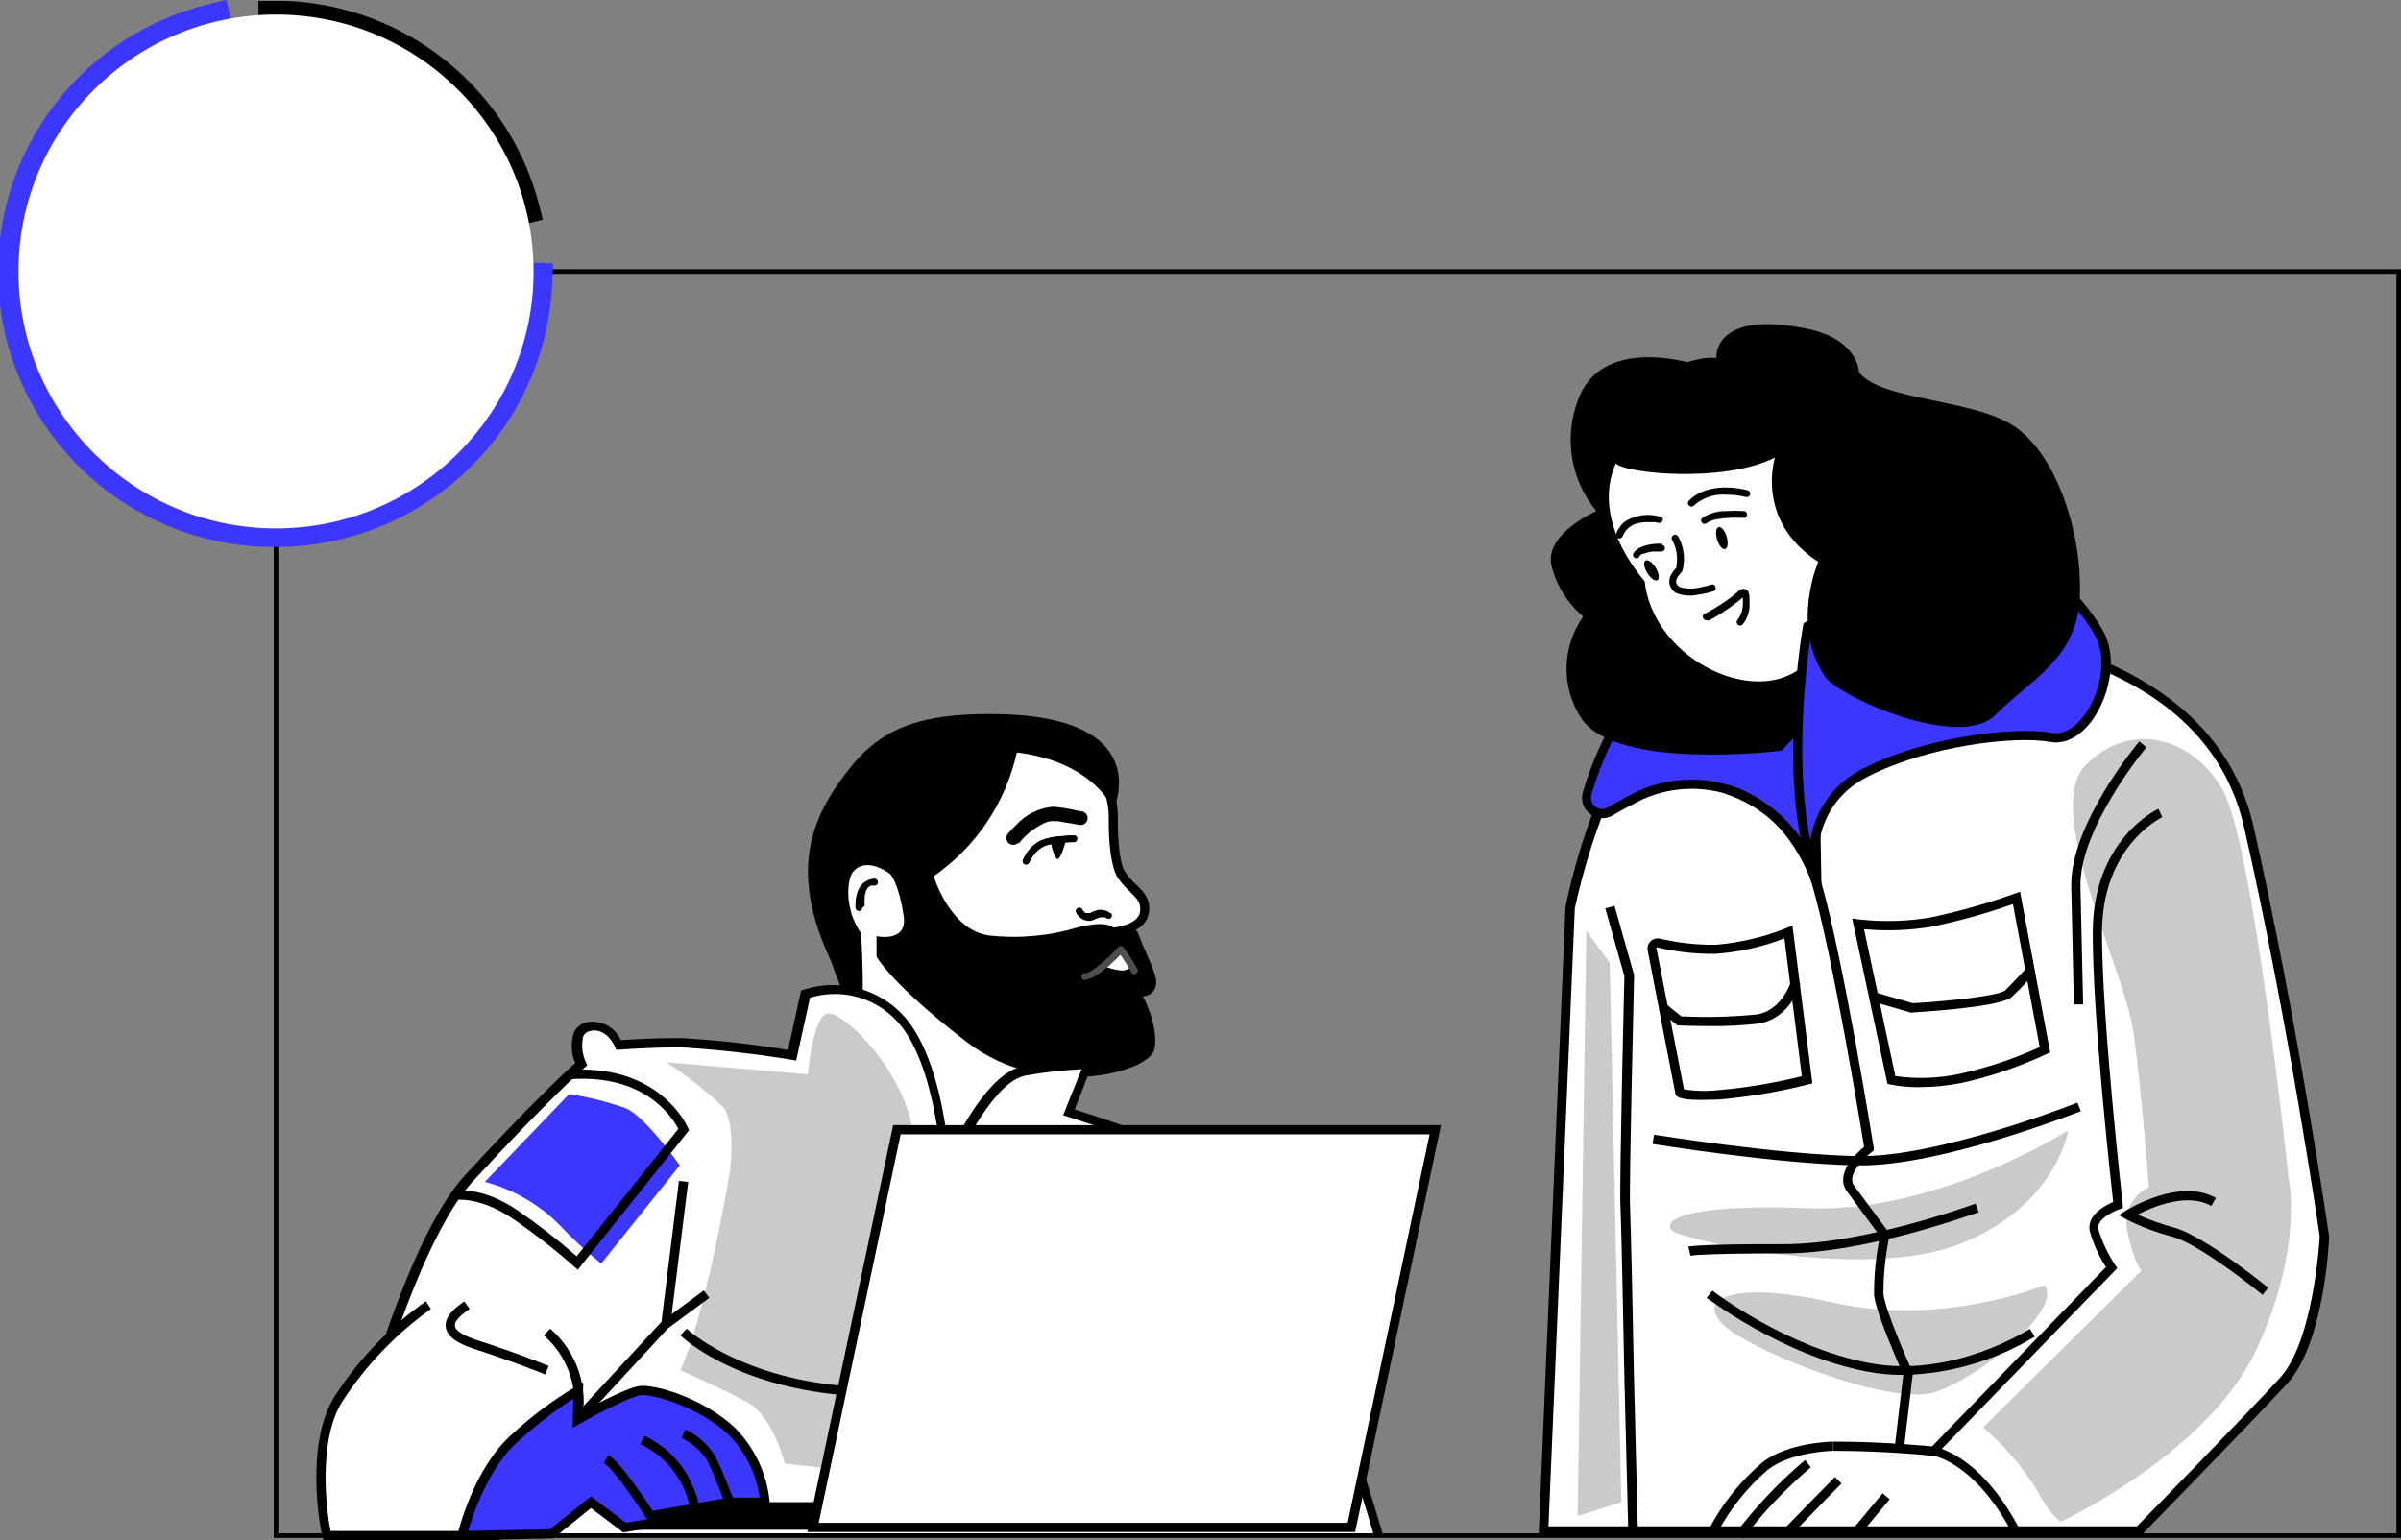 <svg width="628" height="403" viewBox="0 0 628 403" fill="none" xmlns="http://www.w3.org/2000/svg">
<rect x="0" y="0" width="628" height="403" fill="#808080" stroke="none"/>
<g clip-path="url(#clip0_106_267)">
<path d="M410.693 237.571C410.693 237.571 423.644 168.588 463.848 164.561C504.053 160.535 576.222 163.983 588.085 216.208C599.949 268.434 607.898 323.577 607.898 323.577C607.898 323.577 606.762 350.847 597.194 361.287C587.626 371.728 559.406 400.541 559.406 400.541H403.711L410.693 237.571Z" fill="white"/>
<path d="M559.962 401.746H402.503V400.493L409.461 237.426C409.993 234.581 423.04 167.503 463.727 163.428C517.414 158.075 578.59 169.046 589.366 216.015C601.108 267.686 609.106 322.926 609.203 323.48C609.203 324.831 607.922 351.522 598.185 362.059C588.448 372.595 560.638 401.071 560.373 401.361L559.962 401.746ZM405.016 399.335H558.947C562.257 395.96 587.506 370.136 596.373 360.467C605.24 350.799 606.738 323.794 606.738 323.529C606.738 323.263 598.692 268.072 586.974 216.473C573.637 157.834 482.211 163.934 464.017 165.839C425.746 169.673 412.433 235.087 411.902 237.788L405.016 399.335Z" fill="black"/>
<path d="M475.156 231.109C464.718 202.585 440.242 202.031 427.703 208.661C425.117 210.036 422.871 211.265 421.083 212.326C420.361 212.731 419.535 212.909 418.711 212.84C417.886 212.77 417.102 212.455 416.459 211.936C415.816 211.416 415.344 210.716 415.104 209.926C414.865 209.136 414.868 208.292 415.115 207.504C417.258 200.057 420.421 192.942 424.514 186.358C428.769 180.071 434.342 174.781 440.847 170.854C440.847 170.854 458.484 163.621 463.196 162.825C467.907 162.029 474.479 202.079 474.479 202.079L475.156 231.109Z" fill="#3B37FF"/>
<path d="M476.533 238.391L474.117 231.519C469.864 219.921 462.761 211.94 453.531 208.396C449.476 206.862 445.144 206.19 440.813 206.422C436.482 206.655 432.247 207.787 428.379 209.746C425.794 211.096 423.547 212.302 421.783 213.363C420.858 213.909 419.787 214.157 418.715 214.075C417.643 213.994 416.623 213.585 415.791 212.905C414.951 212.227 414.336 211.312 414.025 210.28C413.715 209.247 413.724 208.145 414.052 207.118C416.281 199.552 419.532 192.324 423.716 185.635C428.09 179.2 433.8 173.781 440.46 169.745C441.306 169.407 458.388 162.512 463.196 161.619C463.496 161.568 463.804 161.58 464.1 161.654C464.395 161.729 464.672 161.865 464.911 162.053C469.743 165.429 474.89 195.81 475.881 201.862L476.533 238.391ZM442.441 203.983C446.496 203.975 450.517 204.71 454.304 206.153C462.975 209.678 469.956 216.394 473.803 224.912L473.271 202.079C470.42 184.67 465.757 165.043 463.268 163.982C458.871 164.802 441.523 171.867 441.282 171.939C435.025 175.807 429.651 180.941 425.504 187.009C421.496 193.503 418.391 200.512 416.275 207.841C416.085 208.404 416.074 209.011 416.243 209.581C416.412 210.15 416.752 210.654 417.217 211.024C417.67 211.393 418.226 211.615 418.81 211.658C419.393 211.701 419.976 211.564 420.479 211.265C422.339 210.204 424.538 208.999 427.147 207.6C431.885 205.199 437.128 203.959 442.441 203.983Z" fill="black"/>
<path d="M442.707 95.144C442.707 95.144 418.715 87.525 412.699 104.789C410.883 109.609 410.373 114.823 411.221 119.903C412.07 124.983 414.246 129.75 417.531 133.722C417.531 133.722 404.17 139.509 405.74 147.707C406.994 153.017 409.925 157.785 414.1 161.306C411.364 165.165 409.847 169.753 409.744 174.479C409.64 179.205 410.955 183.854 413.52 187.829C422.629 201.813 465.926 196.412 465.926 196.412C465.926 196.412 478.901 183.103 492.238 168.901C505.575 154.7 442.707 95.144 442.707 95.144Z" fill="black"/>
<path d="M293.414 229.06C290.998 225.226 291.216 213.869 291.216 213.869C291.216 196.726 272.37 190.071 253.137 190.071C233.905 190.071 214.48 207.817 214.48 224.961C214.48 236.462 217.379 252.496 224.507 264.287C228.034 270.097 226.101 281.912 205.178 285.336C218.432 296.835 232.348 307.551 246.856 317.428C254.104 308.073 329.85 322.709 324.003 315.885C316.223 306.771 273.095 290.134 273.095 290.134C274.641 287.241 277.154 283.455 277.927 281.695C284.354 267.445 277.589 257.005 282.059 249.699C285.055 250.639 290.998 243.912 290.998 243.912C290.998 243.912 298.609 243.406 299.334 238.825C300.059 234.244 295.927 232.917 293.414 229.06Z" fill="white"/>
<path d="M247.073 319.068L246.155 318.417C231.599 308.507 217.634 297.76 204.332 286.228L202.496 284.54L204.912 284.13C214.576 282.539 221.293 278.825 223.685 273.666C224.352 272.293 224.674 270.778 224.624 269.254C224.573 267.729 224.151 266.239 223.395 264.913C215.857 252.472 213.175 236.124 213.175 224.96C213.175 207.07 233.326 188.793 253.09 188.793C272.08 188.793 292.376 195.351 292.376 213.797C292.376 216.883 292.376 225.443 294.381 228.264C295.159 229.38 296.058 230.407 297.063 231.326C299.044 233.231 301.074 235.232 300.494 238.873C299.721 243.695 293.415 244.708 291.554 244.925C290.104 246.492 285.901 250.76 282.687 250.856C281.262 253.677 281.503 257.101 281.793 261.32C282.701 268.358 281.734 275.51 278.99 282.056C278.531 283.069 277.589 284.612 276.574 286.396C275.97 287.361 275.342 288.398 274.786 289.362C282.18 292.28 317.697 306.505 324.897 314.944C325.198 315.229 325.402 315.601 325.48 316.008C325.558 316.414 325.506 316.835 325.332 317.211C324.099 319.622 317.334 319.164 296.701 317.332C278.676 315.74 251.446 313.329 247.774 318.031L247.073 319.068ZM263.286 312.967C272.056 312.967 283.557 313.884 296.918 315.065C307.646 316.03 319.678 317.09 322.746 316.319C314.193 307.349 273.047 291.412 272.636 291.267L271.355 290.761L272.008 289.555C272.708 288.229 273.627 286.71 274.424 285.287C275.221 283.865 276.357 282.105 276.84 281.212C279.441 275.034 280.333 268.273 279.425 261.634C279.087 256.812 278.821 252.689 281.044 249.072L281.527 248.276L282.421 248.565C283.774 248.975 287.471 246.154 290.105 243.116L290.419 242.73H290.926C290.926 242.73 297.57 242.176 298.174 238.656C298.537 236.244 297.498 235.208 295.468 233.206C294.328 232.174 293.307 231.017 292.424 229.758C289.766 225.708 290.008 215.075 290.008 213.869C290.008 197.232 270.969 191.301 253.138 191.301C234.558 191.301 215.639 208.179 215.639 225.057C215.639 235.401 218.225 251.748 225.497 263.635C226.462 265.299 227.005 267.173 227.076 269.094C227.148 271.015 226.747 272.924 225.908 274.654C224.096 278.56 219.457 283.599 207.787 286.035C220.205 296.662 233.191 306.61 246.687 315.837C249.345 313.763 255.119 312.967 263.286 312.967Z" fill="black"/>
<path d="M291.216 242.731C292.778 242.719 294.334 242.533 295.855 242.176C296.915 242.865 297.695 243.908 298.054 245.118C300.18 250.881 303.369 255.896 302.161 258.404C301.933 259.072 301.494 259.649 300.911 260.048C300.327 260.448 299.63 260.649 298.923 260.622C298.923 260.622 303.176 268.458 301.944 274.534C300.711 280.61 272.95 288.133 252.824 272.605C232.697 257.077 229.266 250.278 229.266 250.278V244.949C229.266 244.949 237.409 246.709 236.37 239.765C235.041 230.748 232.818 228.674 232.818 228.674C232.818 228.674 226.729 223.852 223.154 228.071C221.535 229.904 220.737 237.836 225.231 244.202C225.884 255.438 225.86 266.36 224.893 264.841C203.897 232.218 210.565 215.364 222.864 200.271C231.417 189.782 242.193 186.816 258.888 186.816C303.055 186.816 291.24 211.82 291.24 211.82C291.24 211.82 286.408 199.379 265.967 196.871C263.055 210.009 255.291 221.57 244.222 229.253C244.222 229.253 248.426 243.406 258.719 244.756C266.556 245.631 274.49 244.9 282.035 242.61C289.742 240.682 291.216 242.731 291.216 242.731Z" fill="black"/>
<path d="M269.277 225.587C269.06 226.07 269.398 225.322 269.47 225.226C269.666 224.811 269.901 224.415 270.171 224.044C270.896 222.956 271.885 222.068 273.047 221.464C273.817 221.14 274.631 220.929 275.463 220.837C276.453 220.693 277.444 220.596 278.459 220.5C279.473 220.403 280.174 220.355 281.044 220.355C281.259 220.32 281.454 220.21 281.595 220.044C281.736 219.879 281.814 219.668 281.814 219.451C281.814 219.234 281.736 219.023 281.595 218.858C281.454 218.692 281.259 218.582 281.044 218.547C280.005 218.547 278.966 218.547 277.927 218.74C275.885 218.768 273.868 219.186 271.983 219.969C269.943 221.121 268.358 222.933 267.489 225.105C267.43 225.339 267.466 225.586 267.588 225.793C267.71 226.001 267.909 226.152 268.142 226.214C268.372 226.268 268.614 226.233 268.82 226.117C269.026 226.001 269.18 225.812 269.253 225.587H269.277Z" fill="black"/>
<path d="M274.738 220.066C274.738 220.066 275.68 224.744 276.623 224.744C277.565 224.744 278.918 219.56 278.918 219.56" fill="black"/>
<path d="M290.395 238.897C289.899 238.511 289.32 238.247 288.703 238.126C288.129 238.017 287.538 238.017 286.963 238.126C286.32 238.322 285.697 238.581 285.103 238.897H284.838H284.668H284.234H283.967L283.774 238.777L283.412 238.415L283.267 238.246C283.436 238.439 283.267 238.246 283.267 238.246L283.049 237.909C282.494 236.872 280.923 237.788 281.479 238.801C281.796 239.445 282.288 239.988 282.898 240.368C283.509 240.747 284.215 240.948 284.934 240.947C286.118 240.947 287.06 239.958 288.22 240.006H288.413H288.655H288.945C289.114 240.006 288.8 240.006 288.945 240.006L289.283 240.175C289.461 240.338 289.694 240.428 289.936 240.428C290.177 240.428 290.41 240.338 290.588 240.175C290.749 240.001 290.839 239.773 290.839 239.536C290.839 239.299 290.749 239.071 290.588 238.897H290.395Z" fill="black"/>
<path d="M266.426 220.741C268.248 218.407 270.6 216.54 273.288 215.292C274.103 214.915 275.004 214.765 275.898 214.858H276.139H276.767L277.903 215.075L279.522 215.34L282.204 215.798C282.665 215.918 283.154 215.854 283.569 215.62C283.984 215.386 284.291 215 284.427 214.544C284.553 214.084 284.492 213.592 284.256 213.177C284.021 212.761 283.63 212.456 283.17 212.326L281.455 212.037C279.472 211.547 277.451 211.225 275.414 211.072C271.698 211.403 268.245 213.126 265.75 215.895C265.039 216.544 264.369 217.236 263.744 217.968C263.422 218.316 263.243 218.772 263.243 219.246C263.243 219.72 263.422 220.176 263.744 220.524C264.084 220.863 264.545 221.053 265.025 221.053C265.505 221.053 265.966 220.863 266.306 220.524L266.426 220.741Z" fill="black"/>
<path d="M226.174 236.992C226.102 236.327 226.102 235.656 226.174 234.991C226.174 234.75 226.174 235.136 226.174 234.991C226.174 234.847 226.174 234.847 226.174 234.798C226.174 234.75 226.174 234.485 226.174 234.316C226.24 234.013 226.329 233.714 226.439 233.424V233.207L226.681 232.749L226.923 232.387C226.923 232.387 226.923 232.508 226.923 232.387L227.116 232.194L227.309 232.001C227.309 232.001 227.164 232.001 227.309 232.001C227.465 231.896 227.626 231.8 227.793 231.712C227.986 231.712 227.623 231.712 227.793 231.712H228.107H228.421H228.566C228.759 231.712 228.397 231.712 228.566 231.712C228.697 231.734 228.831 231.726 228.96 231.691C229.088 231.655 229.207 231.592 229.309 231.506C229.41 231.42 229.492 231.313 229.547 231.193C229.603 231.072 229.632 230.941 229.632 230.808C229.632 230.675 229.603 230.544 229.547 230.423C229.492 230.303 229.41 230.196 229.309 230.11C229.207 230.024 229.088 229.961 228.96 229.925C228.831 229.889 228.697 229.882 228.566 229.904C227.606 229.99 226.692 230.35 225.932 230.94C225.338 231.418 224.866 232.03 224.555 232.725C224.016 233.965 223.745 235.304 223.758 236.655C223.733 236.928 223.733 237.202 223.758 237.475C223.764 237.709 223.86 237.933 224.026 238.099C224.193 238.265 224.416 238.361 224.652 238.367C224.891 238.367 225.121 238.274 225.292 238.107C225.464 237.94 225.563 237.713 225.57 237.475L226.174 236.992Z" fill="black"/>
<path d="M288.582 252.689C290.113 253.363 291.747 253.779 293.415 253.918C293.916 253.933 294.413 253.829 294.867 253.615C295.32 253.401 295.716 253.084 296.024 252.689L293.149 248.349L288.582 252.689Z" fill="white"/>
<path d="M283.653 256.354C284.779 256.245 285.856 255.837 286.77 255.172C287.905 254.445 288.986 253.639 290.008 252.761C291.312 251.579 292.593 250.35 293.801 249.048L292.376 248.879C293.705 250.639 294.892 252.502 295.927 254.449C296.435 255.486 298.005 254.569 297.498 253.533C296.463 251.58 295.267 249.717 293.922 247.963C293.854 247.845 293.76 247.743 293.647 247.667C293.533 247.591 293.404 247.542 293.269 247.523C293.134 247.504 292.996 247.517 292.866 247.56C292.736 247.603 292.618 247.674 292.521 247.77C291.409 248.975 290.25 250.181 289.042 251.194C288.107 252.064 287.114 252.869 286.069 253.605C285.628 253.912 285.159 254.179 284.668 254.401L284.113 254.618H283.847C283.702 254.618 283.847 254.618 283.653 254.618C283.438 254.653 283.243 254.763 283.102 254.929C282.961 255.094 282.884 255.304 282.884 255.522C282.884 255.739 282.961 255.949 283.102 256.115C283.243 256.281 283.438 256.391 283.653 256.426V256.354Z" fill="#4D4D4D"/>
<path d="M360.607 401.77C360.607 401.77 348.768 361.215 341.061 346.724C333.353 332.233 324.462 319.212 324.462 319.212C324.462 319.212 329.294 313.281 328.014 311.979C326.733 310.677 322.698 311.979 322.698 311.979C322.698 311.979 319.122 305.782 307.283 300.743C295.444 295.704 279.546 290.905 279.546 290.905L284.378 278.271C278.801 278.435 273.243 279.023 267.755 280.031C257.39 281.815 247.291 306.361 247.291 306.361C247.291 306.361 246.107 278.271 235.428 266.432C232.355 263.054 228.364 260.64 223.941 259.484C219.519 258.329 214.855 258.481 210.517 259.922L206.99 275.908C197.388 274.317 187.711 273.222 177.996 272.629C169.395 272.629 161.687 273.232 161.687 273.232C161.687 273.232 159.005 267.011 153.666 268.409C148.326 269.808 151.902 278.175 151.902 278.175C151.902 278.175 141.827 287.048 122.546 308.049C103.265 329.05 87.415 401.553 87.415 401.553" fill="white"/>
<path d="M359.447 402.108C359.447 401.698 347.56 361.504 340.118 347.278C332.676 333.052 323.689 320.008 323.592 319.888L323.085 319.164L323.64 318.465C325.078 316.792 326.244 314.904 327.096 312.871C325.762 312.734 324.415 312.865 323.133 313.257L322.239 313.522L321.756 312.702C321.756 312.702 318.18 306.747 306.921 301.973C295.251 297.03 279.474 292.328 279.329 292.183L278.072 291.798L282.904 279.742C277.994 279.992 273.104 280.548 268.263 281.406C260.313 282.78 251.471 300.357 248.716 307.012L246.638 312.099L246.397 306.602C246.397 306.337 245.092 278.801 234.848 267.421C232.029 264.277 228.367 262.005 224.295 260.873C220.223 259.74 215.912 259.795 211.87 261.031L208.246 277.475L207.111 277.282C197.548 275.709 187.911 274.622 178.238 274.027C169.781 274.027 162.098 274.63 162.001 274.63H161.156L160.817 273.834C160.817 273.617 158.401 268.602 154.246 269.784C153.88 269.859 153.537 270.019 153.244 270.249C152.95 270.479 152.714 270.774 152.554 271.11C151.997 273.397 152.245 275.806 153.255 277.933L153.593 278.729L152.941 279.308C152.941 279.308 142.672 288.374 123.682 309.086C104.691 329.797 88.769 401.36 88.624 402.035L86.207 401.529C86.86 398.539 102.371 328.447 121.628 307.494C138.058 289.579 147.94 280.369 150.452 278.102C149.375 275.571 149.255 272.735 150.114 270.121C150.42 269.472 150.867 268.9 151.423 268.445C151.979 267.99 152.63 267.665 153.327 267.493C155.143 267.115 157.034 267.371 158.684 268.218C160.333 269.066 161.641 270.452 162.388 272.147C164.611 271.978 171.038 271.592 177.972 271.592C187.404 272.125 196.8 273.164 206.12 274.703L209.527 259.175L210.155 258.958C214.72 257.462 219.619 257.31 224.269 258.52C228.918 259.73 233.119 262.251 236.37 265.781C244.633 274.944 247.339 293.075 248.185 301.732C251.688 294.498 259.42 280.417 267.514 279.018C273.095 277.977 278.75 277.38 284.427 277.234H286.19L281.092 290.279C285.079 291.532 297.836 295.607 307.67 299.778C313.704 302.009 319.039 305.795 323.133 310.749C324.728 310.388 327.53 310.002 328.811 311.28C329.27 311.738 330.647 313.136 325.887 319.285C327.869 322.25 335.552 333.752 342.075 346.193C349.734 360.66 361.211 399.793 361.694 401.457L359.447 402.108Z" fill="black"/>
<path d="M143.059 348.508C146.27 351.302 148.692 354.887 150.083 358.906C151.473 362.925 151.784 367.238 150.984 371.414C150.984 371.414 146.152 369.34 140.329 375.851C134.506 382.361 129.77 401.77 129.77 401.77H85.531C84.637 398.829 81.182 377.177 88.72 365.603C94.907 356.136 102.825 347.915 112.06 341.371" fill="white"/>
<path d="M130.737 402.976H84.637L84.371 402.132C83.55 399.384 79.732 377.153 87.73 365.049C93.994 355.431 102.029 347.086 111.408 340.455L112.712 342.48C103.637 348.957 95.846 357.059 89.735 366.375C82.921 376.695 85.459 395.815 86.473 400.565H128.852C129.867 396.563 134.071 380.962 139.459 375.055C144.001 370.064 148.036 369.702 150.066 369.968C150.554 366.164 150.098 362.298 148.737 358.711C147.376 355.125 145.152 351.927 142.262 349.4L143.905 347.64C147.299 350.569 149.855 354.343 151.311 358.579C152.767 362.815 153.071 367.36 152.192 371.752L151.805 373.102L150.597 372.427C150.452 372.427 146.514 370.86 141.319 376.574C135.666 382.771 131.099 401.771 131.051 401.964L130.737 402.976Z" fill="black"/>
<path d="M353.769 393.018H163.741V400.251H353.769V393.018Z" fill="black"/>
<path d="M143.059 358.515C143.059 358.515 136.221 355.621 124.382 351.788C112.543 347.954 119.695 343.252 122.135 341.468" fill="white"/>
<path d="M142.576 359.623C142.576 359.623 135.641 356.706 124.02 352.92C119.381 351.425 116.965 349.593 116.602 347.302C116.143 344.313 119.405 341.95 121.169 340.696L121.435 340.503L122.836 342.456L122.57 342.649C121.338 343.541 118.753 345.398 118.994 346.917C118.994 347.64 120.009 349.087 124.769 350.63C136.511 354.439 143.47 357.381 143.518 357.405L142.576 359.623Z" fill="black"/>
<path d="M150.984 371.414C150.984 371.414 163.886 364.181 167.438 363.795C170.989 363.409 183.167 366.833 191.237 374.356C196.227 379.385 199.333 385.974 200.031 393.018H190.802L170.12 396.635L171.014 398.419L163.33 399.673L154.56 393.018L144.291 401.361L120.855 401.819C120.855 401.819 124.769 385.109 134.603 376.309C139.69 371.576 145.261 367.39 151.225 363.819L150.984 371.414Z" fill="#3B37FF"/>
<path d="M119.308 403.024L119.671 401.505C119.84 400.805 123.778 384.313 133.805 375.368C138.97 370.561 144.641 366.325 150.718 362.733L152.554 361.721L152.337 369.34C156.154 367.242 164.418 362.902 167.389 362.613C171.424 362.203 183.771 365.699 192.131 373.463C197.364 378.697 200.61 385.584 201.312 392.945V394.223H190.802L171.908 397.55L172.826 399.335L163.016 400.95L154.584 394.561L144.726 402.493L119.308 403.024ZM149.945 365.964C144.818 369.297 139.97 373.038 135.448 377.152C127.717 384.072 123.706 396.273 122.474 400.54L143.905 400.106L154.584 391.498L163.693 398.394L169.25 397.502L168.356 395.718L190.633 391.836H198.702C197.824 385.563 194.933 379.744 190.463 375.247C182.587 368.014 170.724 364.711 167.607 365.024C165.191 365.265 156.734 369.629 151.636 372.499L149.776 373.559L149.945 365.964Z" fill="black"/>
<path d="M178.793 375.127C181.816 376.558 184.34 378.859 186.042 381.733C188.168 386.001 190.729 393.018 190.729 393.018" fill="#3B37FF"/>
<path d="M189.666 393.427C189.666 393.427 187.105 386.411 185.051 382.264C183.433 379.633 181.082 377.531 178.286 376.212L179.277 374.018C182.601 375.557 185.369 378.083 187.202 381.251C189.328 385.519 191.816 392.366 192.034 392.656L189.666 393.427Z" fill="black"/>
<path d="M168.114 376.742C172.562 378.817 176.282 382.177 178.793 386.387C182.128 392.897 181.669 394.802 181.669 394.802" fill="#3B37FF"/>
<path d="M182.853 395.212L180.436 394.657C180.035 391.96 179.081 389.375 177.634 387.062C175.275 383.055 171.765 379.846 167.559 377.851L168.525 375.657C173.251 377.85 177.183 381.445 179.784 385.953C183.143 392.367 182.973 394.657 182.853 395.212Z" fill="black"/>
<path d="M158.546 381.733C161.808 383.542 170.12 396.634 170.12 396.634L158.546 381.733Z" fill="#3B37FF"/>
<path d="M169.105 397.285C165.94 392.318 160.141 384 157.966 382.818L159.15 380.721C162.581 382.65 170.265 394.681 171.231 396.032L169.105 397.285Z" fill="black"/>
<path d="M151.008 371.414L174.154 346.362L178.793 309.109" fill="white"/>
<path d="M151.902 372.233L150.114 370.594L173.019 345.831L177.585 308.965L180.002 309.254L175.314 346.892L151.902 372.233Z" fill="black"/>
<path d="M430.191 152.12C414.076 132.83 418.111 111.902 446.766 103.896C463.172 99.315 476.944 109.153 482.187 130.757C487.43 152.361 478.925 175.291 463.703 177.967C449.907 180.378 432.004 168.539 430.191 152.144V152.12Z" fill="white"/>
<path d="M437.295 141.197C438.5 143.272 438.92 145.71 438.479 148.069C438.479 148.286 438.479 148.527 438.334 148.768C438.189 149.009 438.696 148.406 438.455 148.599C437.945 149.036 437.527 149.569 437.222 150.166C436.942 150.573 436.753 151.035 436.667 151.52C436.581 152.006 436.6 152.505 436.724 152.983C436.848 153.46 437.073 153.906 437.384 154.289C437.695 154.673 438.085 154.985 438.527 155.206C440.318 155.875 442.266 156.01 444.132 155.591C445.483 155.403 446.817 155.104 448.119 154.699C449.23 154.362 448.747 152.601 447.636 152.963C446.661 153.264 445.668 153.505 444.664 153.686C443.022 154.096 441.305 154.096 439.663 153.686C439.338 153.599 439.045 153.422 438.818 153.174C438.591 152.926 438.44 152.619 438.382 152.288C438.432 151.609 438.704 150.966 439.155 150.456C439.498 150.139 439.791 149.774 440.025 149.371C440.167 148.956 440.265 148.528 440.315 148.093C440.741 145.384 440.23 142.612 438.865 140.232C438.728 140.058 438.533 139.939 438.315 139.898C438.097 139.857 437.871 139.895 437.68 140.007C437.488 140.119 437.344 140.296 437.273 140.506C437.202 140.716 437.21 140.944 437.295 141.149V141.197Z" fill="black"/>
<path d="M456.092 133.723C454.628 133.626 453.159 133.626 451.695 133.723C449.395 133.651 447.127 134.282 445.196 135.531C445.026 135.701 444.93 135.93 444.93 136.17C444.93 136.41 445.026 136.64 445.196 136.809C445.366 136.978 445.596 137.074 445.836 137.074C446.076 137.074 446.306 136.978 446.476 136.809L446.935 136.52L447.394 136.303C447.878 136.134 448.337 136.013 448.82 135.893C449.881 135.692 450.955 135.563 452.033 135.507C453.385 135.435 454.74 135.435 456.092 135.507C457.252 135.507 457.252 133.771 456.092 133.699V133.723Z" fill="black"/>
<path d="M434.879 142.282C434.203 142.234 433.525 142.234 432.849 142.282C431.497 142.382 430.172 142.717 428.935 143.271C428.247 143.597 427.662 144.106 427.244 144.742C427.184 144.843 427.144 144.955 427.127 145.072C427.11 145.188 427.117 145.307 427.146 145.421C427.175 145.535 427.226 145.643 427.297 145.737C427.368 145.831 427.457 145.911 427.558 145.971C427.66 146.031 427.772 146.071 427.889 146.088C428.006 146.105 428.125 146.098 428.239 146.069C428.354 146.04 428.461 145.989 428.556 145.918C428.65 145.848 428.73 145.759 428.79 145.658V145.537C428.79 145.658 428.79 145.658 428.79 145.537L428.959 145.344L429.153 145.175C429.291 145.057 429.445 144.959 429.612 144.886H429.878C430.595 144.612 431.34 144.418 432.1 144.307H432.366C432.1 144.307 432.366 144.307 432.366 144.307H432.898H433.743C434.033 144.307 434.299 144.307 434.589 144.307C434.828 144.301 435.056 144.202 435.223 144.031C435.39 143.86 435.483 143.63 435.483 143.391C435.477 143.157 435.381 142.933 435.214 142.767C435.048 142.601 434.824 142.505 434.589 142.499L434.879 142.282Z" fill="black"/>
<path d="M451.225 143.638C451.915 143.433 452.093 141.983 451.62 140.401C451.148 138.818 450.206 137.702 449.515 137.907C448.824 138.112 448.647 139.561 449.12 141.144C449.592 142.726 450.534 143.843 451.225 143.638Z" fill="black"/>
<path d="M433.521 151.783C434.137 151.409 433.939 149.963 433.079 148.552C432.219 147.141 431.023 146.3 430.407 146.674C429.791 147.048 429.99 148.494 430.849 149.905C431.709 151.316 432.905 152.157 433.521 151.783Z" fill="black"/>
<path d="M446.887 162.415C449.483 161.018 451.956 159.405 454.28 157.593L455.44 156.677L455.875 156.315C455.875 156.315 456.237 156.074 456.286 155.929C456.334 155.785 456.286 155.929 456.068 155.929C455.851 155.929 455.875 155.712 455.851 155.712C455.826 155.712 455.851 155.712 455.851 155.712C455.851 155.712 455.851 156.219 455.851 156.484C455.887 157.062 455.887 157.642 455.851 158.22C455.826 159.632 455.353 161 454.498 162.126C454.336 162.3 454.247 162.528 454.247 162.765C454.247 163.002 454.336 163.23 454.498 163.404C454.581 163.489 454.681 163.557 454.791 163.603C454.901 163.65 455.019 163.673 455.138 163.673C455.257 163.673 455.375 163.65 455.485 163.603C455.595 163.557 455.695 163.489 455.778 163.404C456.805 162.143 457.435 160.608 457.59 158.991C457.638 158.277 457.638 157.56 457.59 156.845C457.626 156.184 457.536 155.521 457.324 154.892C457.228 154.7 457.091 154.531 456.924 154.397C456.756 154.262 456.561 154.166 456.352 154.113C456.144 154.06 455.926 154.053 455.715 154.092C455.503 154.131 455.302 154.215 455.126 154.338C454.764 154.608 454.417 154.898 454.087 155.206C453.172 155.992 452.212 156.725 451.212 157.4C449.473 158.583 447.666 159.661 445.8 160.631C444.761 161.186 445.8 162.753 446.718 162.198L446.887 162.415Z" fill="black"/>
<path d="M457.131 128.297C452.154 126.995 445.534 127.091 441.741 130.997C440.919 131.841 442.2 133.119 443.021 132.275C444.184 131.248 445.544 130.466 447.018 129.977C448.492 129.488 450.05 129.302 451.598 129.43C453.3 129.424 454.996 129.626 456.648 130.033C456.879 130.097 457.125 130.067 457.334 129.949C457.542 129.832 457.695 129.636 457.759 129.406C457.823 129.176 457.793 128.93 457.675 128.722C457.558 128.514 457.362 128.361 457.131 128.297Z" fill="black"/>
<path d="M434.323 135.218C432.793 134.753 431.183 134.616 429.596 134.815C428.01 135.015 426.484 135.546 425.117 136.375C423.999 137.241 423.159 138.414 422.701 139.751C422.637 139.981 422.668 140.227 422.785 140.435C422.903 140.643 423.099 140.796 423.33 140.86C423.56 140.924 423.807 140.894 424.015 140.776C424.224 140.659 424.377 140.463 424.441 140.233C424.792 139.371 425.354 138.61 426.076 138.02C426.798 137.43 427.656 137.031 428.573 136.857C429.365 136.676 430.176 136.595 430.989 136.616C431.367 136.592 431.746 136.592 432.124 136.616H432.607H432.897C433.224 136.657 433.547 136.722 433.864 136.809C434.089 136.849 434.322 136.804 434.516 136.682C434.709 136.56 434.851 136.37 434.911 136.149C434.972 135.929 434.947 135.694 434.843 135.49C434.739 135.286 434.562 135.129 434.347 135.049L434.323 135.218Z" fill="black"/>
<path d="M474.359 228.192C474.359 228.192 471.483 210.566 487.768 202.199C504.053 193.833 527.103 191.229 536.477 192.941C545.852 194.653 554.501 176.545 549.21 166.153C543.919 155.761 525.049 139.172 525.049 139.172L472.764 163.838C472.764 163.838 465.878 201.958 474.359 228.192Z" fill="#3B37FF"/>
<path d="M473.271 228.553C464.742 202.344 471.556 164.006 471.628 163.621L471.749 163.018L525.29 137.749L525.894 138.279C526.668 138.955 545.03 155.158 550.37 165.622C554.018 172.855 551.409 182.862 547.084 188.648C543.967 192.796 540.077 194.797 536.332 194.122C527.054 192.434 504.294 195.086 488.396 203.26C473.126 211.12 475.494 227.372 475.615 227.999L473.271 228.553ZM473.9 164.658C473.151 169.118 468.874 196.991 473.513 219.897C474.134 215.895 475.709 212.099 478.105 208.831C480.502 205.562 483.65 202.916 487.285 201.114C503.642 192.699 527.127 189.999 536.767 191.759C539.545 192.265 542.614 190.601 545.151 187.202C549.089 181.921 551.312 172.735 548.195 166.707C543.605 157.665 528.117 143.512 524.88 140.618L473.9 164.658Z" fill="black"/>
<path d="M422.508 121.136C424.61 123.909 450.874 126.489 464.259 119.714C464.259 119.714 458.895 136.134 475.591 147.008C475.591 147.008 468.342 163.5 477.258 176.906C480.834 182.331 512.606 196.437 521.884 187.057C531.162 177.678 543.484 172.373 544.015 155.712C544.547 139.051 537.83 119.159 527.102 111.709C516.375 104.258 492.02 104.957 486.222 97.386C486.222 97.386 486.221 88.731 472.401 85.958C447.805 80.991 448.917 93.673 448.917 93.673C438.455 92.492 412.506 108.068 422.508 121.136Z" fill="black"/>
<path d="M425.867 399.962L424.852 359.744C424.852 359.358 424.127 321.166 423.837 315.548C423.547 309.93 424.78 259.416 424.876 255.39L419.875 237.668L422.291 237.017L427.413 255.1V255.269C427.413 255.824 426.084 309.785 426.35 315.548C426.616 321.311 427.365 359.431 427.365 359.817L428.379 400.035L425.867 399.962Z" fill="black"/>
<path d="M486.656 304.914H485.738C464.283 304.504 432.583 299.344 432.245 299.296L432.632 296.885C432.946 296.885 464.501 302.069 485.787 302.479C507.073 302.889 543.001 288.639 543.363 288.494L544.257 290.736C542.783 291.243 508.329 304.914 486.656 304.914Z" fill="black"/>
<path d="M502.071 284.443C499.508 284.491 496.948 284.256 494.437 283.744L493.687 283.575L484.458 240.319L486.173 240.56C492.286 241.246 498.463 241.1 504.536 240.126C512.174 238.543 519.691 236.424 527.03 233.785L528.359 233.303L536.235 275.353L535.39 275.739C528.221 279.098 520.701 281.653 512.968 283.358C509.378 284.064 505.73 284.427 502.071 284.443ZM495.741 281.55C501.321 282.342 506.997 282.146 512.509 280.971C519.738 279.385 526.777 277.033 533.505 273.955L526.498 236.534C519.464 239.029 512.262 241.027 504.947 242.513C499.197 243.447 493.351 243.65 487.55 243.116L495.741 281.55Z" fill="black"/>
<path d="M444.834 287.771C438.648 287.771 438.382 286.782 438.213 286.131L430.965 248.662C430.887 248.227 430.916 247.781 431.051 247.36C431.186 246.94 431.422 246.559 431.738 246.251C432.059 245.957 432.446 245.743 432.865 245.625C433.285 245.508 433.727 245.491 434.154 245.576C438.942 246.711 443.851 247.254 448.772 247.191C455.152 246.659 461.415 245.172 467.352 242.779L468.825 242.176L474.044 283.455L473.005 283.72C465.343 285.653 457.538 286.975 449.666 287.674C447.781 287.722 446.138 287.771 444.834 287.771ZM440.46 285.022C443.466 285.488 446.521 285.553 449.545 285.215C456.878 284.578 464.15 283.361 471.29 281.574L466.723 245.527C460.963 247.746 454.906 249.103 448.748 249.554C443.616 249.635 438.494 249.076 433.502 247.89C433.464 247.873 433.423 247.864 433.381 247.864C433.339 247.864 433.298 247.873 433.26 247.89C433.239 247.931 433.228 247.977 433.228 248.023C433.228 248.069 433.239 248.114 433.26 248.155L440.46 285.022Z" fill="black"/>
<path d="M500.09 265.009L489.773 262.044L490.426 259.632L500.356 262.478C511.156 261.851 523.092 260.428 524.517 259.102C526.933 256.691 530.074 253.243 530.098 253.219L531.935 254.786C531.935 254.931 528.794 258.427 526.16 260.862C523.526 263.297 505.671 264.575 500.283 264.889L500.09 265.009Z" fill="black"/>
<path d="M447.177 268.457C442.852 268.457 439.421 268.289 439.156 268.289H438.745L433.912 264.31L435.435 262.43L439.783 265.926C446.302 266.229 452.834 266.068 459.33 265.444C466.119 264.503 468.439 256.812 468.463 256.739L470.879 257.39C470.879 257.776 468.125 266.673 459.741 267.831C455.571 268.309 451.374 268.518 447.177 268.457Z" fill="black"/>
<path d="M628 402.373H71.59V70.43H628V402.373ZM72.798 401.167H626.792V71.635H72.798V401.167Z" fill="black"/>
<path d="M72.194 71.033L139.507 73.613C139.041 86.085 135.104 98.182 128.138 108.548C121.172 118.914 111.451 127.14 100.065 132.305C88.679 137.469 76.077 139.368 63.67 137.789C51.264 136.21 39.543 131.215 29.82 123.364C20.097 115.513 12.757 105.116 8.621 93.337C4.485 81.558 3.716 68.862 6.402 56.672C9.088 44.482 15.121 33.278 23.827 24.317C32.532 15.355 43.566 8.989 55.692 5.932L72.194 71.033Z" fill="white"/>
<path d="M72.218 143.102H69.439C51.988 142.565 35.323 135.736 22.531 123.878C9.738 112.021 1.685 95.938 -0.137 78.61C-1.959 61.282 2.573 43.882 12.62 29.632C22.667 15.383 37.548 5.249 54.508 1.109L59.195 -0.072L76.108 66.283L144.654 68.911L144.46 73.733C143.736 92.371 135.808 110.006 122.34 122.938C108.872 135.871 90.909 143.097 72.218 143.102ZM52.237 11.887C41.627 15.463 32.174 21.815 24.864 30.28C17.553 38.746 12.655 49.015 10.678 60.015C8.702 71.015 9.721 82.342 13.629 92.815C17.537 103.288 24.191 112.522 32.895 119.552C41.599 126.583 52.035 131.154 63.114 132.786C74.192 134.418 85.506 133.053 95.875 128.832C106.244 124.611 115.288 117.69 122.062 108.792C128.835 99.893 133.091 89.342 134.385 78.242L68.449 75.71L52.237 11.887Z" fill="#3B37FF"/>
<path d="M72.194 71.032L71.251 3.81C72.411 3.81 73.668 3.81 74.755 3.81C89.344 4.387 103.352 9.669 114.678 18.864C126.004 28.058 134.038 40.669 137.574 54.805L72.194 71.032Z" fill="white"/>
<path d="M68.642 75.638L67.579 0.241H71.203C72.436 0.241 73.619 0.241 74.9 0.241C90.265 0.883 105.011 6.462 116.941 16.147C128.87 25.832 137.345 39.104 141.102 53.986L141.972 57.482L68.642 75.638ZM74.924 7.475L75.746 66.427L133.08 52.226C129.149 39.719 121.462 28.719 111.061 20.715C100.659 12.711 88.044 8.089 74.924 7.475Z" fill="black"/>
<path d="M72.194 138.255C109.397 138.255 139.556 108.159 139.556 71.032C139.556 33.906 109.397 3.81 72.194 3.81C34.991 3.81 4.832 33.906 4.832 71.032C4.832 108.159 34.991 138.255 72.194 138.255Z" fill="white"/>
<path d="M455.972 402.494L454.039 401.047C459.358 394.044 465.435 387.648 472.16 381.975L473.633 383.904C467.088 389.443 461.166 395.676 455.972 402.494Z" fill="black"/>
<path d="M505.768 380.914C505.768 380.914 493.688 379.588 479.553 379.588V377.177C493.712 377.177 505.913 378.503 506.131 378.503L505.768 380.914Z" fill="black"/>
<path d="M468.729 401.361L466.965 399.697C466.965 399.697 475.373 391.017 479.94 386.436L481.655 388.147C477.089 392.705 468.801 401.361 468.729 401.361Z" fill="black"/>
<path d="M492.411 390.706L484.983 399.625L486.841 401.166L494.27 392.247L492.411 390.706Z" fill="black"/>
<path d="M449.206 401.023L447.008 400.059C450.481 393.416 455.207 387.505 460.925 382.65C467.545 377.394 478.997 377.177 479.481 377.177V379.588C479.36 379.588 468.342 379.805 462.374 384.555C456.99 389.172 452.523 394.758 449.206 401.023Z" fill="black"/>
<path d="M177.803 304.914C177.803 304.914 168.96 292.207 163.62 289.941C158.827 288.25 153.884 287.015 148.858 286.252L126.823 309.23C134.033 311.134 140.62 314.882 145.934 320.105C149.472 323.849 153.249 327.36 157.242 330.617L177.803 304.914Z" fill="#3B37FF"/>
<path d="M151.129 332.233L150.187 331.389C145.04 326.848 139.618 322.629 133.95 318.755C125.47 313.04 119.236 313.932 119.164 313.932L118.729 311.521C119.019 311.521 125.977 310.291 135.303 316.633C140.708 320.352 145.895 324.377 150.839 328.689L177.416 295.366C175.942 292.473 168.767 280.899 149.003 282.37L148.834 279.959C172.753 278.271 179.881 294.908 179.953 295.077L180.219 295.728L151.129 332.233Z" fill="black"/>
<path d="M598.62 308.314C598.62 308.314 589.366 220.428 581.345 206.588C573.323 192.748 557.183 188.456 545.562 200.15C533.94 211.844 555.782 253.412 558.077 270.483C560.373 287.554 562.04 310.653 562.04 310.653C559.979 311.593 558.297 313.199 557.267 315.213C556.236 317.226 555.917 319.527 556.362 321.744C557.908 329.749 560.058 332.498 560.058 332.498L518.67 373.488C524.089 378.089 528.773 383.488 532.563 389.498C536.936 397.503 539.087 398.13 539.087 398.13C539.087 398.13 577.334 380.263 589.994 353.475C602.655 326.687 598.62 308.314 598.62 308.314Z" fill="#CACACA"/>
<path d="M526.305 401.095C516.496 382.602 505.816 380.914 505.696 380.89L503.279 380.576L504.923 378.865L550.829 331.509C548.96 328.619 547.535 325.465 546.601 322.154C545.707 317.935 550.612 315.379 552.714 314.487C551.965 307.711 547.325 265.54 547.374 244.009C547.374 219.897 563.852 211.94 564.552 211.627L565.567 213.797C564.939 214.11 549.838 221.585 549.79 244.009C549.79 267.204 555.178 314.656 555.226 315.138V316.102L554.284 316.416C554.284 316.416 548.171 318.586 548.848 321.648C549.854 324.961 551.336 328.112 553.245 331.003L553.801 331.799L507.894 379.082C511.76 380.456 520.265 385.037 528.19 399.962L526.305 401.095Z" fill="black"/>
<path d="M591.806 338.791C591.661 338.646 575.594 325.602 568.177 323.553C563.943 322.463 559.843 320.91 555.951 318.923L554.187 317.935L555.879 316.85C556.458 316.488 570.061 308.025 579.581 313.45L578.397 315.523C572.043 311.931 563.055 315.765 559.068 317.79C562.198 319.174 565.429 320.319 568.732 321.214C576.633 323.408 592.579 336.356 593.256 336.91L591.806 338.791Z" fill="black"/>
<path d="M542.445 262.816L541.744 232.05C541.382 215.823 558.826 194.846 559.551 193.978L561.411 195.521C561.242 195.738 543.822 216.666 544.16 232.001L544.861 262.768L542.445 262.816Z" fill="black"/>
<path d="M540.947 295.728C540.947 295.728 507.121 317.428 472.885 316.126C438.648 314.824 434.782 319.863 437.488 322.081C440.194 324.3 487.889 335.415 512.992 325.336C538.096 315.258 540.947 295.728 540.947 295.728Z" fill="#CACACA"/>
<path d="M442.152 328.544L441.596 326.133C441.861 326.133 444.882 325.458 466.385 325.53H466.603C488.034 325.53 516.423 315.017 516.713 314.921L517.559 317.163C517.269 317.163 488.565 327.941 466.603 327.941H466.361C445.365 327.941 442.272 328.52 442.152 328.544Z" fill="black"/>
<path d="M534.761 336.26C534.761 336.26 508.039 347.279 479.408 340.817C450.777 334.355 442.683 340.817 452.299 347.906C461.915 354.994 494.533 367.605 505.768 364.326C517.003 361.046 539.908 342.625 534.761 336.26Z" fill="#CACACA"/>
<path d="M497.795 359.744C494.658 359.747 491.527 359.457 488.444 358.876C466.023 354.656 446.573 339.586 446.38 339.586L447.878 337.682C448.071 337.826 467.062 352.51 488.952 356.633C510.842 360.756 530.703 347.809 530.92 347.688L532.225 349.713C521.829 356.013 509.954 359.472 497.795 359.744Z" fill="black"/>
<path d="M497.964 379.105L495.548 378.816L497.819 359.719C496.804 357.308 490.716 343.637 490.184 338.983C490.119 333.766 490.637 328.558 491.73 323.456L483.105 311.737C479.77 307.229 485.521 301.707 487.575 300.067C486.584 294.015 479.311 249.795 473.972 231.446C472.464 225.965 469.627 220.938 465.713 216.809C461.799 212.68 456.927 209.575 451.526 207.769L452.154 205.357C457.977 207.241 463.236 210.545 467.455 214.97C471.674 219.396 474.72 224.802 476.316 230.699C482.066 250.47 490.015 299.802 490.087 300.309V301.008L489.508 301.466C489.508 301.466 482.525 306.939 484.965 310.243L493.905 322.298L494.219 322.732V323.239C493.157 328.273 492.623 333.404 492.624 338.549C493.132 343.179 500.114 358.731 500.187 358.875L500.332 359.189L497.964 379.105Z" fill="black"/>
<path d="M421.034 251.893L414.922 243.502L412.65 396.634L424.079 393.018L421.034 251.893Z" fill="#CACACA"/>
<path d="M296.7 312.847C296.7 312.847 287.616 316.102 261.304 312.847C253.693 311.827 246.155 310.321 238.738 308.338C238.979 305.927 239.124 303.323 239.148 300.815C239.318 282.032 219.819 263.563 216.147 265.202C212.474 266.842 211.315 281.092 211.315 281.092L174.275 277.933C179.544 281.346 184.485 285.236 189.038 289.555C191.961 292.738 191.454 302.382 190.922 306.626C183.674 347.953 177.924 358.514 177.924 358.514C177.924 358.514 189.038 363.336 195.61 366.977C202.182 370.618 205.274 382.939 205.274 382.939L283.774 391.595C283.774 391.595 295.13 369.894 299.237 358.514C303.345 347.133 296.7 312.847 296.7 312.847Z" fill="#CACACA"/>
<path d="M375.418 295.583H234.606L212.668 399.624H353.48L375.418 295.583Z" fill="white"/>
<path d="M354.446 400.83H211.17L233.615 294.378H376.892L354.446 400.83ZM214.141 398.419H352.489L373.92 296.789H235.572L214.141 398.419Z" fill="black"/>
<path d="M184.099 337.635L173.464 345.465L174.898 347.405L185.533 339.575L184.099 337.635Z" fill="black"/>
<path d="M220.085 364.976C191.671 362.396 178.479 349.906 177.948 349.376L179.615 347.64C179.76 347.784 192.807 360.081 220.327 362.589L220.085 364.976Z" fill="black"/>
</g>
<defs>
<clipPath id="clip0_106_267">
<rect width="628" height="403" fill="white"/>
</clipPath>
</defs>
</svg>
